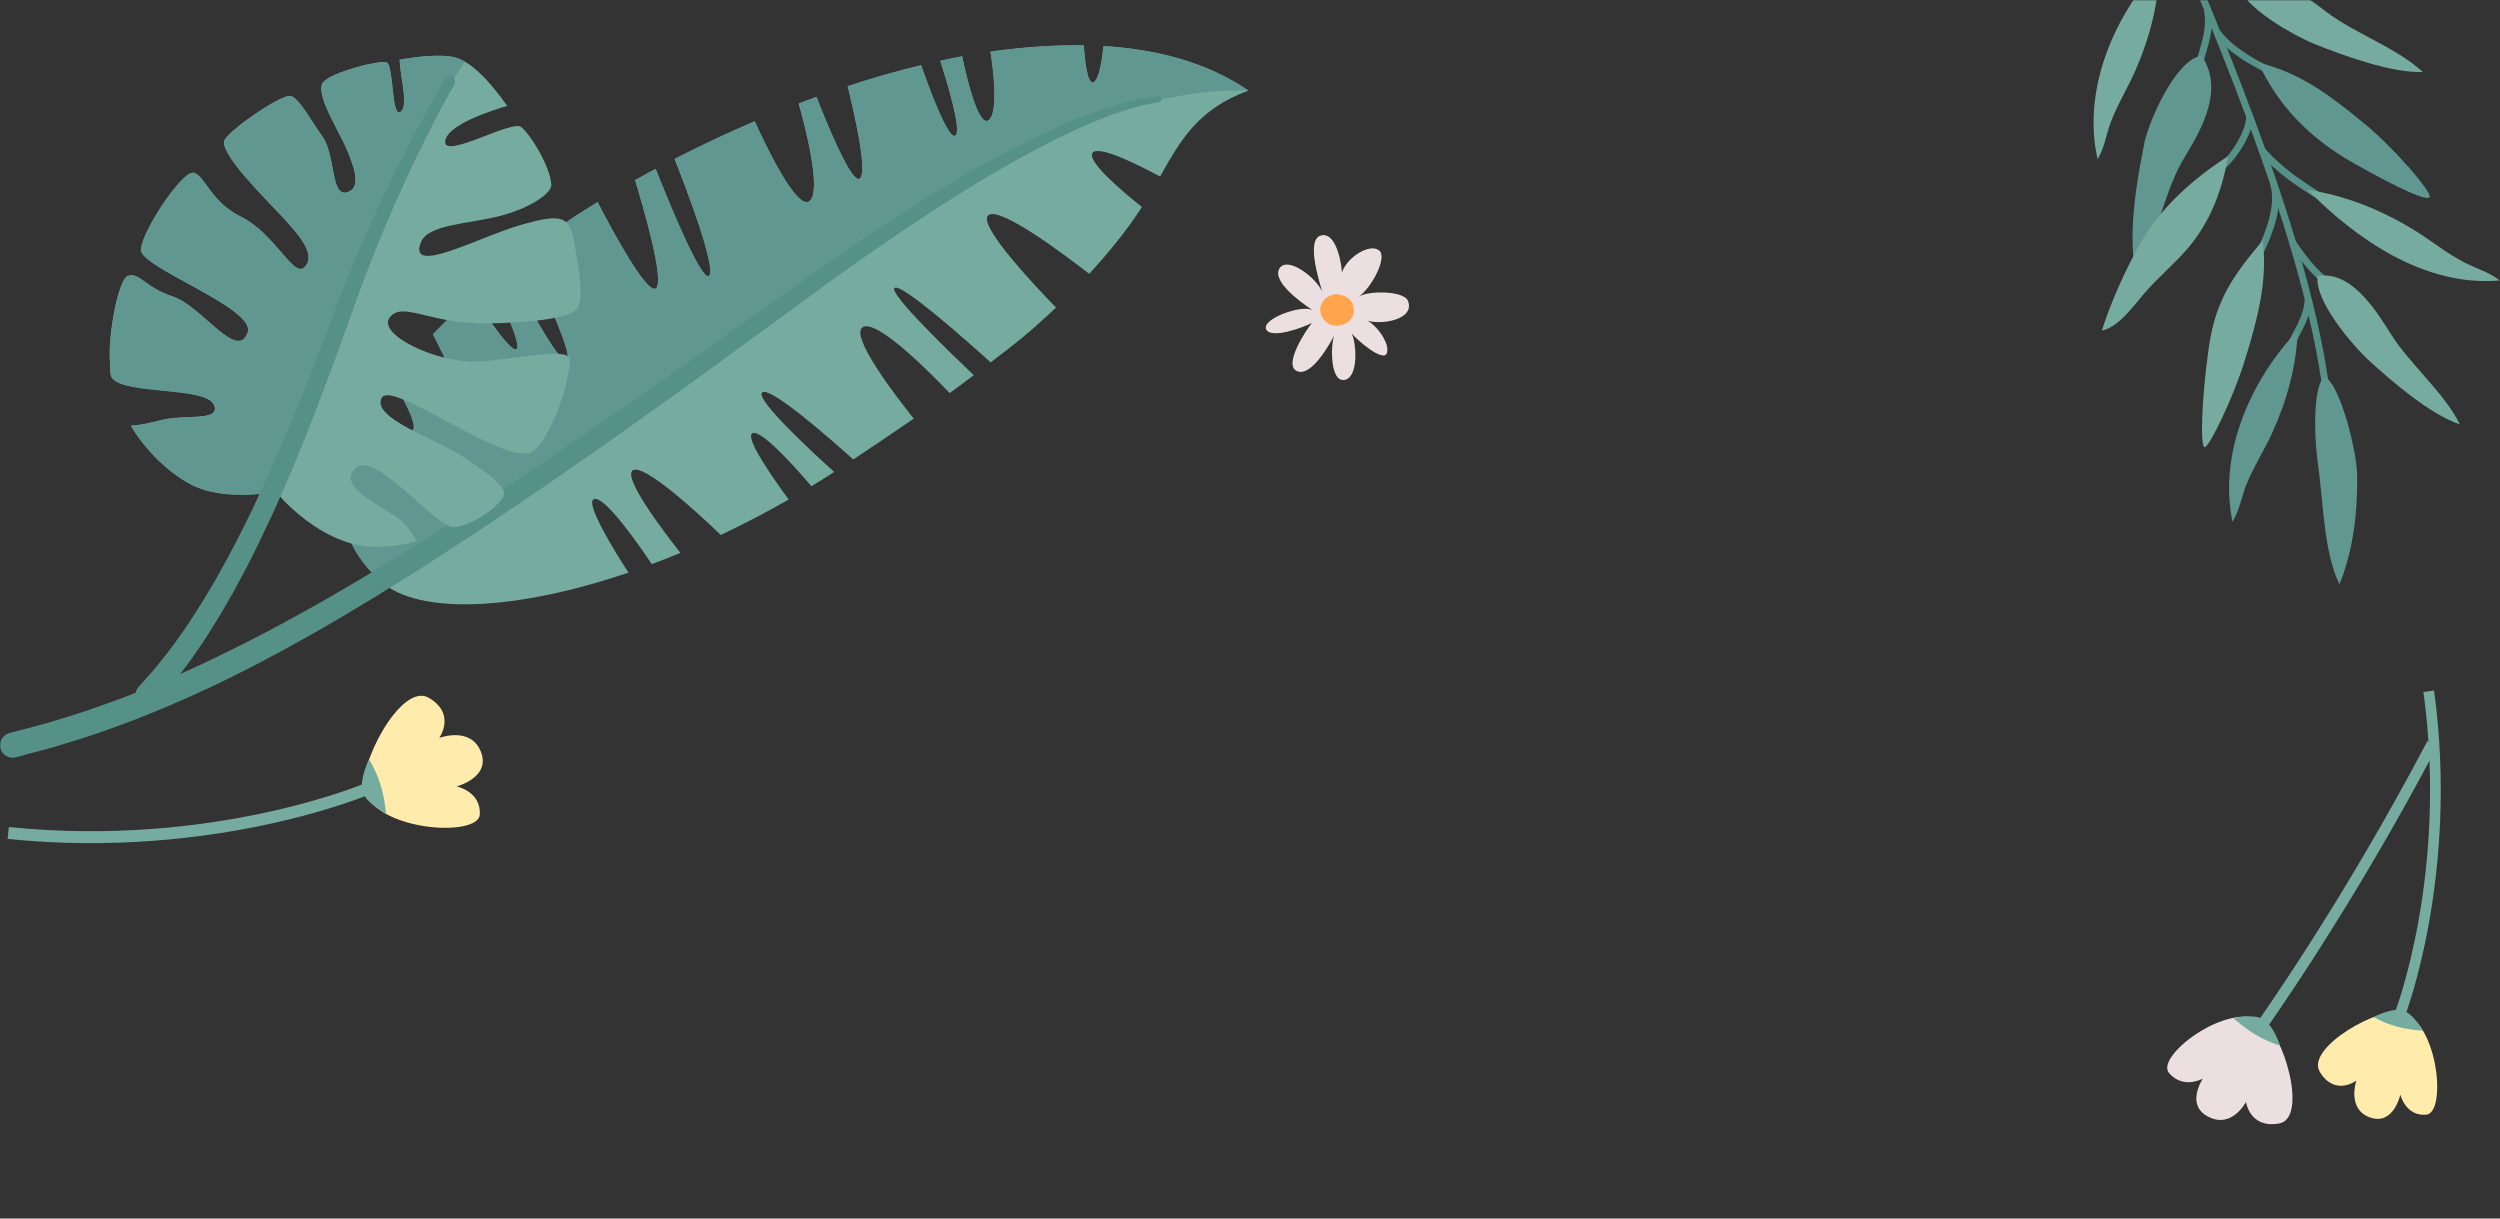 <svg width="1153" height="562" viewBox="0 0 1153 562" fill="none" xmlns="http://www.w3.org/2000/svg">
<rect x="0" y="0" width="1153" height="562" fill="#333333" stroke="none"/>
<mask id="mask0_236_8" style="mask-type:alpha" maskUnits="userSpaceOnUse" x="0" y="0" width="1714" height="2160">
<path d="M1714 0H0V2160H1714V0Z" fill="#CADB7F"/>
</mask>
<g mask="url(#mask0_236_8)">
<path d="M261.51 166.334C264.971 163.725 247.45 127.628 241.805 116.288C251.658 108.728 263.054 100.902 275.622 93.236C281.48 104.576 298.415 136.36 302.569 133.006C306.723 129.598 296.551 94.993 292.93 83.12C296.019 81.363 299.214 79.659 302.409 77.903C307.415 90.574 323.711 130.983 327.12 127.149C330.528 123.316 315.83 85.09 311.143 73.324C323.019 67.255 335.374 61.398 348.102 55.968C352.149 64.965 367.487 97.708 373.398 92.756C379.256 87.912 370.948 56.82 368.392 47.769C371.108 46.704 373.824 45.746 376.593 44.734C380.161 53.945 392.889 85.888 396.67 82.321C400.345 78.861 393.422 49.739 390.972 39.783C402.262 36.056 413.605 32.808 424.842 30.093C428.25 39.889 437.197 64.38 440.552 62.623C443.907 60.866 436.611 37.121 433.682 28.07C437.037 27.325 440.446 26.579 443.748 25.994C445.825 35.843 451.203 58.789 455.943 55.489C460.576 52.241 458.18 32.542 456.848 23.917C457.807 23.758 458.819 23.598 459.777 23.438C472.878 21.735 486.405 20.723 499.825 20.936C500.251 27.165 501.423 38.878 504.245 37.973C507.014 37.121 508.452 26.686 508.985 21.255C532.949 22.693 556.222 28.443 575.819 41.753C552.6 50.271 544.506 64.539 535.026 81.416C526.346 76.731 506.588 66.616 503.872 70.502C500.996 74.548 519.476 89.775 526.665 95.472C520.168 105.587 511.647 116.182 502.328 126.297C492.369 118.524 461.162 94.886 455.836 99.252C450.511 103.564 477.671 132.207 487.044 141.843C480.067 148.445 473.144 154.568 466.647 159.626C463.239 162.288 460.044 164.737 456.902 167.132C446.89 158.082 416.108 130.716 412.647 132.739C409.132 134.763 439.807 164.204 449.126 173.042C445.292 175.917 441.564 178.685 437.996 181.294C430.487 173.415 404.392 146.795 397.895 150.894C391.664 154.781 413.339 182.998 421.434 193.06C412.38 199.342 403.434 205.305 393.528 211.907C383.942 203.282 355.611 178.313 351.617 180.921C347.463 183.637 376.38 210.15 384.741 217.657C381.226 219.946 377.712 222.129 374.197 224.259C369.777 218.988 351.35 197.692 347.037 199.822C343.149 201.791 357.688 222.129 363.759 230.381C353.268 236.397 342.777 241.828 332.445 246.726C322.007 236.717 297.563 214.25 292.078 216.805C286.593 219.414 305.445 244.383 313.806 254.978C309.332 256.841 304.966 258.545 300.599 260.195C294.847 251.571 279.35 229.21 274.184 230.115C269.019 231.02 283.823 254.765 289.841 264.082C237.013 282.024 192.971 283.461 175.982 268.394C149.249 244.649 155.053 215.421 172.468 188.002C178.059 192.687 188.71 200.993 190.628 198.118C192.491 195.296 185.462 182.678 181.201 175.544C183.864 172.084 186.687 168.676 189.562 165.322C194.728 173.255 213.9 202.324 216.935 198.437C219.971 194.551 204.367 163.086 199.787 154.142C205.912 147.806 212.196 141.79 218.32 136.253C222.367 142.695 235.628 163.193 238.344 161.01C240.9 158.933 230.569 137.478 226.415 129.066C228.758 127.043 230.995 125.126 233.178 123.263C233.444 123.05 233.764 122.784 234.03 122.571C239.515 133.325 258.101 168.942 261.616 166.281L261.51 166.334Z" fill="#76AB9F"/>
<path d="M504.139 37.972C506.908 37.121 508.346 26.686 508.878 21.255C532.843 22.693 556.115 28.443 575.713 41.752C480.76 38.877 366.049 137.211 322.114 170.486C284.09 199.289 196.006 251.837 172.894 265.519C149.621 242.307 155.533 214.303 172.308 188.002C177.9 192.687 188.551 200.993 190.468 198.118C192.332 195.296 185.302 182.678 181.042 175.544C183.704 172.083 186.527 168.676 189.403 165.322C194.568 173.255 213.74 202.324 216.776 198.437C219.811 194.551 204.208 163.086 199.628 154.142C205.752 147.806 212.036 141.79 218.16 136.253C222.208 142.695 235.468 163.192 238.184 161.01C240.74 158.933 230.409 137.478 226.255 129.066C228.598 127.043 230.835 125.126 233.018 123.263C233.285 123.05 233.604 122.783 233.87 122.57C239.356 133.325 257.942 168.942 261.456 166.28C264.918 163.672 247.397 127.575 241.752 116.235C251.604 108.675 263.001 100.849 275.569 93.182C281.427 104.522 298.362 136.306 302.516 132.952C306.67 129.545 296.498 94.939 292.877 83.067C295.966 81.31 299.161 79.606 302.356 77.849C307.362 90.52 323.658 130.929 327.066 127.096C330.475 123.263 315.776 85.036 311.09 73.27C322.966 67.201 335.321 61.345 348.049 55.914C352.096 64.912 367.433 97.654 373.345 92.703C379.203 87.858 370.895 56.766 368.339 47.715C371.055 46.651 373.771 45.692 376.54 44.681C380.108 53.891 392.836 85.835 396.617 82.268C400.292 78.807 393.369 49.685 390.919 39.729C402.209 36.003 413.552 32.755 424.789 30.04C428.197 39.836 437.144 64.326 440.499 62.569C443.854 60.812 436.558 37.067 433.629 28.017C436.984 27.271 440.392 26.526 443.694 25.94C445.771 35.79 451.15 58.736 455.89 55.435C460.523 52.188 458.126 32.489 456.795 23.864C457.754 23.704 458.765 23.544 459.724 23.385C472.825 21.681 486.351 20.669 499.772 20.883C500.198 27.112 501.369 38.824 504.192 37.919L504.139 37.972Z" fill="#609790"/>
<path d="M534.494 47.129C534.494 47.129 532.151 47.555 527.784 48.407C523.577 49.472 517.292 51.122 509.624 54.157C501.902 57.032 492.742 61.238 482.464 66.509C472.186 71.779 460.789 78.115 448.647 85.622C424.363 100.529 396.83 119.269 368.179 140.565C353.747 151.107 338.782 162.021 323.605 173.095C308.374 184.169 292.824 195.189 277.22 206.21C261.563 217.124 245.853 228.038 230.196 238.473C222.421 243.797 214.592 248.855 206.817 253.913C199.095 258.97 191.426 263.868 183.758 268.607C176.196 273.398 168.633 277.977 161.178 282.396C153.775 286.868 146.426 291.074 139.237 295.067C124.858 303.159 110.958 310.347 97.911 316.523C84.864 322.698 72.615 327.863 61.645 332.122C50.621 336.275 40.928 339.735 32.834 342.078C24.792 344.686 18.348 346.337 13.981 347.455C9.615 348.626 7.271 349.265 7.271 349.265C4.182 350.064 1.041 348.253 0.188 345.166C-0.61 342.078 1.2 338.937 4.289 338.085L4.502 338.031C4.502 338.031 6.792 337.446 11.052 336.328C15.313 335.21 21.597 333.613 29.425 331.11C37.36 328.821 46.786 325.467 57.544 321.474C68.248 317.374 80.23 312.317 93.065 306.301C105.846 300.231 119.639 293.417 133.911 285.537C141.047 281.651 148.396 277.604 155.746 273.239C163.148 268.979 170.71 264.507 178.272 259.822C185.888 255.19 193.61 250.452 201.332 245.501C209.107 240.603 216.935 235.598 224.711 230.434C240.421 220.212 256.184 209.511 271.894 198.756C287.605 187.949 303.261 177.088 318.546 166.227C333.83 155.313 348.901 144.611 363.439 134.23C392.623 113.413 420.529 94.832 445.452 80.457C457.86 73.217 469.576 67.148 480.121 62.09C490.665 56.979 500.198 53.199 508.186 50.537C516.121 47.768 522.671 46.331 527.145 45.373C531.565 44.734 533.908 44.361 533.908 44.361C534.707 44.255 535.399 44.787 535.559 45.586C535.665 46.331 535.133 47.076 534.387 47.183L534.494 47.129Z" fill="#569188"/>
<path d="M80.132 136.955C92.966 141.268 109.475 166.77 114.215 153.353C118.209 142.066 64.582 123.433 64.954 115.127C65.327 106.822 83.966 78.711 89.185 79.669C94.404 80.628 96.96 92.926 110.86 99.794C127.316 107.887 135.304 128.81 140.629 123.007C145.955 117.203 137.434 107.833 129.872 99.634C122.789 91.968 99.996 69.767 103.724 64.23C107.452 58.693 130.298 43.094 134.186 44.265C138.073 45.436 143.771 56.191 148.671 62.952C154.689 71.257 152.505 90.743 159.908 88.72C167.31 86.697 162.943 76.156 159.641 68.223C156.553 60.823 144.623 42.455 149.203 37.717C153.783 32.978 174.925 27.654 178.28 28.772C181.636 29.944 180.464 54.86 184.724 51.559C188.559 48.577 184.724 37.078 184.298 27.548C194.576 25.684 203.364 25.152 209.009 26.27C216.571 27.761 225.411 36.705 233.932 48.844C226.742 50.92 206.026 57.628 205.334 65.188C204.535 73.6 235.902 55.286 240.269 58.533C244.636 61.781 253.743 76.741 254.275 85.153C254.541 89.253 243.944 96.28 230.044 99.741C215.452 103.361 197.505 103.574 194.204 111.56C187.547 127.745 221.47 109.005 240.429 103.681C249.748 101.072 257.95 98.996 261.358 102.722C264.766 106.449 264.979 113.903 265.938 118.588C267.056 123.912 269.08 136.476 266.577 141.694C264.074 146.911 244.316 148.828 225.251 149.147C198.091 149.626 185.843 138.712 179.772 146.379C173.701 154.045 200.914 167.462 220.192 166.716C236.009 166.078 262.104 159.795 262.743 165.598C263.382 171.402 256.725 197.702 246.5 207.711C236.275 217.72 181.05 174.809 176.097 183.434C170.825 192.697 201.659 202.707 213.056 210.32C220.725 215.431 230.63 221.713 232.387 226.558C234.145 231.403 217.423 243.009 209.168 243.115C200.914 243.169 173.221 207.818 164.221 215.697C153.996 224.588 177.908 233.745 185.31 240.4C188.346 243.169 190.636 246.576 192.233 249.611C186.428 251.155 180.517 252.113 174.553 252.273C147.872 252.805 127.156 226.718 127.156 226.718C127.156 226.718 105.801 230.87 90.889 224.695C82.475 221.234 69.321 211.385 60.321 196.318C64.795 196.052 69.534 194.987 74.167 193.762C84.818 190.887 102.925 194.721 98.398 186.255C94.138 178.323 57.925 181.943 51.8 174.436C50.469 172.786 50.948 169.858 50.735 167.462C49.617 155.217 54.516 128.49 59.096 127.159C64.475 125.562 66.392 132.324 80.132 136.902L80.132 136.955Z" fill="#76AB9F"/>
<path d="M60.374 196.424C64.848 196.158 69.587 195.093 74.221 193.869C84.872 190.994 102.978 194.827 98.451 186.362C94.191 178.429 57.978 182.05 51.853 174.543C50.522 172.892 51.002 169.964 50.788 167.568C49.67 155.323 54.57 128.597 59.15 127.266C64.528 125.669 66.445 132.43 80.185 137.009C93.019 141.321 109.528 166.823 114.268 153.407C118.262 142.12 64.635 123.486 65.007 115.181C65.38 106.875 84.019 78.765 89.238 79.723C94.457 80.681 97.014 92.98 110.913 99.847C127.369 107.94 135.357 128.863 140.683 123.06C146.008 117.257 137.487 107.887 129.925 99.688C122.842 92.021 100.049 69.82 103.777 64.283C107.505 58.746 130.351 43.147 134.239 44.319C138.126 45.49 143.825 56.244 148.724 63.006C154.742 71.311 152.558 90.797 159.961 88.774C167.363 86.751 162.996 76.209 159.694 68.276C156.606 60.876 144.677 42.508 149.257 37.77C153.837 33.085 174.979 27.708 178.334 28.826C181.689 29.944 180.517 54.913 184.778 51.612C188.612 48.631 184.778 37.131 184.351 27.601C194.63 25.738 203.417 25.205 209.062 26.323C210.766 26.643 212.577 27.441 214.387 28.506C194.843 56.883 169.493 115.127 159.002 142.226C148.085 170.497 148.351 178.589 127.316 226.878C127.316 226.878 105.96 231.03 91.049 224.854C82.635 221.394 69.481 211.545 60.481 196.478L60.374 196.424Z" fill="#609790"/>
<path d="M209.594 38.888C209.594 38.888 199.635 55.871 187.227 82.757C180.996 96.174 174.233 112.039 167.736 129.289C161.345 146.538 154.848 165.385 147.765 183.86C144.251 193.123 140.576 202.387 136.848 211.438C133.12 220.488 129.233 229.326 125.345 237.845C121.404 246.31 117.463 254.455 113.522 262.069C111.499 265.849 109.528 269.522 107.611 273.089C105.587 276.603 103.617 280.011 101.753 283.258C97.812 289.7 94.191 295.557 90.623 300.561C87.215 305.672 83.806 309.878 81.144 313.392C78.427 316.906 75.978 319.461 74.487 321.271C72.942 323.082 72.09 324.04 72.09 324.04C70.12 326.329 66.658 326.542 64.368 324.572C62.078 322.602 61.865 319.142 63.836 316.852L64.102 316.586C64.102 316.586 64.901 315.681 66.392 314.031C67.83 312.327 70.173 309.985 72.783 306.684C75.392 303.383 78.694 299.443 82.049 294.545C85.564 289.807 89.185 284.163 93.073 277.987C94.937 274.846 96.907 271.599 98.931 268.191C100.848 264.731 102.872 261.164 104.895 257.49C108.889 250.09 112.883 242.157 116.878 233.852C120.818 225.546 124.812 216.868 128.647 207.977C132.481 199.086 136.262 189.982 139.937 180.825C147.393 162.51 153.89 143.983 160.919 126.627C167.949 109.324 175.192 93.512 181.795 80.148C195.002 53.422 205.494 36.439 205.494 36.439C206.186 35.321 207.677 34.948 208.795 35.64C209.914 36.332 210.286 37.77 209.594 38.888Z" fill="#569188"/>
<path d="M1055.81 112.519L1058.48 110.762C1064.76 120.132 1070.3 126.361 1074.98 129.183L1073.33 131.898C1068.22 128.81 1062.31 122.315 1055.81 112.519Z" fill="#569188"/>
<path d="M1055.81 156.814C1056.24 155.962 1056.77 154.951 1057.36 153.833C1059.65 149.573 1062.74 143.77 1062.9 138.5L1066.09 138.606C1065.88 144.622 1062.58 150.798 1060.18 155.323C1059.59 156.388 1059.11 157.346 1058.69 158.198L1055.81 156.814Z" fill="#569188"/>
<path d="M1040.9 115.553C1044.95 107.088 1049.95 94.683 1046.97 84.781L1050.06 83.876C1053.36 94.843 1048.09 108.046 1043.78 116.937L1040.9 115.553Z" fill="#569188"/>
<path d="M1041.7 69.927L1044.15 67.904C1051.71 77.114 1063.32 84.461 1067.64 87.23C1068.49 87.762 1069.07 88.135 1069.39 88.401L1067.53 91.01C1067.21 90.797 1066.68 90.424 1065.88 89.945C1061.4 87.123 1049.53 79.616 1041.59 69.98L1041.7 69.927Z" fill="#569188"/>
<path d="M1024.39 75.091C1029.66 70.406 1035.95 59.918 1035.95 53.848L1035.95 53.742L1039.14 53.742C1039.14 53.742 1039.14 53.742 1039.14 53.848C1039.14 61.515 1031.8 72.749 1026.52 77.434L1024.39 75.038L1024.39 75.091Z" fill="#569188"/>
<path d="M1021.46 16.101L1024.02 14.185C1030.14 22.544 1042.66 28.826 1046.39 30.583L1045.06 33.458C1041.17 31.648 1028.07 25.046 1021.46 16.101Z" fill="#569188"/>
<path d="M1012.73 29.784C1013.16 27.601 1013.79 25.472 1014.43 23.182C1016.08 17.486 1017.79 11.576 1016.46 4.761L1019.6 4.123C1021.09 11.683 1019.23 18.231 1017.52 24.034C1016.88 26.27 1016.3 28.347 1015.87 30.37L1012.73 29.784Z" fill="#569188"/>
<path d="M980.351 -81.54L983.28 -82.765C987.487 -72.703 992.014 -62.001 996.753 -50.874C1028.81 24.62 1068.65 118.641 1075.52 189.237L1072.32 189.556C1065.51 119.386 1025.78 25.684 993.824 -49.65C989.085 -60.777 984.558 -71.478 980.351 -81.54Z" fill="#569188"/>
<path d="M1120.52 90.903C1119.19 92.767 1106.83 87.336 1085.42 75.198C1065.98 64.23 1050.75 49.27 1041.59 28.932C1060.61 33.298 1075.25 44.425 1090.75 57.256C1105.07 69.128 1121.85 89.04 1120.57 90.903L1120.52 90.903Z" fill="#609790"/>
<path d="M1016.72 206.221C1014.75 205.848 1015.29 184.552 1018.64 160.647C1021.68 138.979 1029.5 127.479 1043.56 110.921C1045.91 129.449 1041.22 147.018 1035.36 166.025C1029.98 183.594 1018.69 206.646 1016.72 206.274L1016.72 206.221Z" fill="#76AB9F"/>
<path d="M1067.9 20.467C1058.1 16.527 1034.24 3.324 1031.85 -7.644C1045.22 -15.736 1062.58 -2.373 1072.96 5.507C1086.17 15.516 1105.34 22.011 1117.38 33.191C1103.05 33.777 1080.79 25.631 1067.9 20.467Z" fill="#76AB9F"/>
<path d="M1092.72 166.397C1084.89 159.263 1067.26 138.499 1068.91 127.372C1084.25 124.497 1095.81 143.131 1102.73 154.152C1111.57 168.154 1127.23 181.038 1134.52 195.732C1120.94 191.26 1102.94 175.767 1092.72 166.397Z" fill="#76AB9F"/>
<path d="M1087.13 219.211C1086.97 207.605 1078.93 176.246 1072 173.797C1067.32 177.311 1066.73 197.542 1069.13 214.685C1071.52 231.616 1071.68 254.509 1078.93 269.522C1085.64 253.338 1087.39 234.491 1087.13 219.211Z" fill="#609790"/>
<path d="M988.872 66.359C991.215 55.072 1003.89 26.962 1015.45 25.737C1026.95 43.094 1012.84 63.325 1006.29 74.718C997.925 89.199 994.623 111.4 984.771 124.284C981.309 106.928 985.836 81.266 988.925 66.413L988.872 66.359Z" fill="#609790"/>
<path d="M1008.68 114.861C1002.82 121.675 995.102 128.171 989.085 135.145C984.026 140.948 977.156 150.957 969.38 152.448C973.321 139.671 980.67 123.486 987.434 111.666C996.487 95.801 1012.04 81.852 1027.64 72.056C1024.87 87.336 1019.76 102.03 1008.68 114.914L1008.68 114.861Z" fill="#76AB9F"/>
<path d="M995.955 -15.31C995.688 0.875 991.641 16.953 984.984 32.233C981.416 40.432 976.517 48.205 973.375 56.67C971.351 62.154 970.446 68.596 967.41 73.387C960.167 41.337 975.132 7.21 995.955 -15.31Z" fill="#76AB9F"/>
<path d="M1059.7 152.448C1059.17 168.633 1054.8 184.605 1047.88 199.778C1044.15 207.924 1039.14 215.591 1035.84 224.002C1033.71 229.486 1032.7 235.875 1029.61 240.613C1022.95 208.456 1038.51 174.596 1059.7 152.448Z" fill="#609790"/>
<path d="M1064.28 87.549C1081.22 90.051 1097.4 96.493 1112.42 105.491C1120.46 110.335 1127.81 116.458 1136.23 120.877C1141.66 123.752 1148.26 125.562 1152.84 129.342C1118.17 132.43 1086.43 110.069 1064.28 87.549Z" fill="#76AB9F"/>
<path d="M605.437 143.078C598.887 138.819 586.478 129.396 590.153 123.699C593.881 118.002 607.088 128.065 609.804 134.56C607.94 128.171 602.668 110.815 608.952 108.685C615.236 106.556 618.378 118.268 618.91 125.615C621.254 118.641 631.692 112.039 636.059 115.5C639.946 118.588 632.917 132.27 626.632 136.902C630.36 134.027 647.615 133.814 649.425 138.925C652.568 147.71 636.325 149.946 630.467 147.816C634.621 149.68 641.171 158.305 639.627 162.83C638.082 167.355 625.993 156.92 623.437 153.833C625.727 158.784 626.526 174.223 620.029 175.235C613.532 176.247 613.585 159.742 615.289 154.791C613.425 158.358 604.904 173.957 598.248 171.189C591.591 168.474 602.348 152.235 605.064 148.935C601.39 150.904 585.999 156.654 583.922 151.809C581.898 146.965 600.697 140.256 605.384 143.078L605.437 143.078Z" fill="#EBDFE1"/>
<path d="M608.899 143.078C609.165 147.444 612.893 150.638 617.1 150.212C621.307 149.786 624.662 147.071 624.396 142.705C624.129 138.34 621.254 136.423 617.1 135.784C613.159 135.199 608.632 138.712 608.899 143.078Z" fill="#FFA64D"/>
<path d="M1104.27 467.682C1104.54 467.043 1129.2 403.421 1117.69 319.143L1122.59 318.451C1134.26 404.114 1109.12 468.853 1108.85 469.492L1104.22 467.682L1104.27 467.682Z" fill="#76AB9F"/>
<path d="M1108.22 466.937C1098.1 463.582 1062.9 483.228 1069.98 494.515C1077.01 505.802 1086.75 498.348 1086.75 498.348C1086.75 498.348 1082.23 511.552 1093.09 515.385C1103.9 519.218 1107.04 504.843 1107.04 504.843C1107.04 504.843 1109.39 514.852 1118.92 514.107C1128.45 513.362 1124.56 472.367 1108.22 466.99L1108.22 466.937Z" fill="#FFEBAB"/>
<path d="M1094.69 469.013C1101.77 473.112 1109.39 474.816 1117.32 475.348C1117.32 475.348 1113.06 467.309 1108.06 465.978C1103.05 464.647 1094.69 469.066 1094.69 469.066L1094.69 469.013Z" fill="#76AB9F"/>
<path d="M1040.95 471.568C1041.33 471.036 1080.47 416.145 1119.51 341.769L1124.03 344.165C1084.78 418.914 1045.48 474.017 1045.11 474.549L1040.95 471.568Z" fill="#76AB9F"/>
<path d="M1043.03 470.663C1053.04 475.933 1064.71 515.703 1051.13 518.152C1037.55 520.602 1035.84 508.197 1035.84 508.197C1035.84 508.197 1029.51 520.602 1018.59 515.118C1007.67 509.634 1015.98 497.442 1015.98 497.442C1015.98 497.442 1006.92 502.553 1000.37 494.887C993.824 487.22 1026.9 462.091 1043.03 470.609L1043.03 470.663Z" fill="#EBDFE1"/>
<path d="M1051.55 482.216C1043.3 479.714 1036.37 475.189 1030.09 469.652C1030.09 469.652 1039.14 467.309 1043.88 470.131C1048.62 472.953 1051.55 482.216 1051.55 482.216Z" fill="#76AB9F"/>
<path d="M3.498 386.917L4.084 381.433C98.451 391.07 168.428 361.255 169.12 360.936L171.357 365.994C170.665 366.313 99.41 396.713 3.551 386.917L3.498 386.917Z" fill="#76AB9F"/>
<path d="M168.375 365.408C164.274 354.227 184.831 314.351 197.718 321.804C210.553 329.258 202.564 340.332 202.564 340.332C202.564 340.332 217.103 334.795 221.789 346.72C226.476 358.646 210.553 362.692 210.553 362.692C210.553 362.692 221.789 364.928 221.31 375.576C220.831 386.224 175.032 383.403 168.428 365.408L168.375 365.408Z" fill="#FFEBAB"/>
<path d="M170.185 350.235C175.032 357.954 177.162 366.42 178.067 375.151C178.067 375.151 168.961 370.732 167.256 365.195C165.552 359.658 170.185 350.181 170.185 350.181L170.185 350.235Z" fill="#76AB9F"/>
</g>
</svg>
